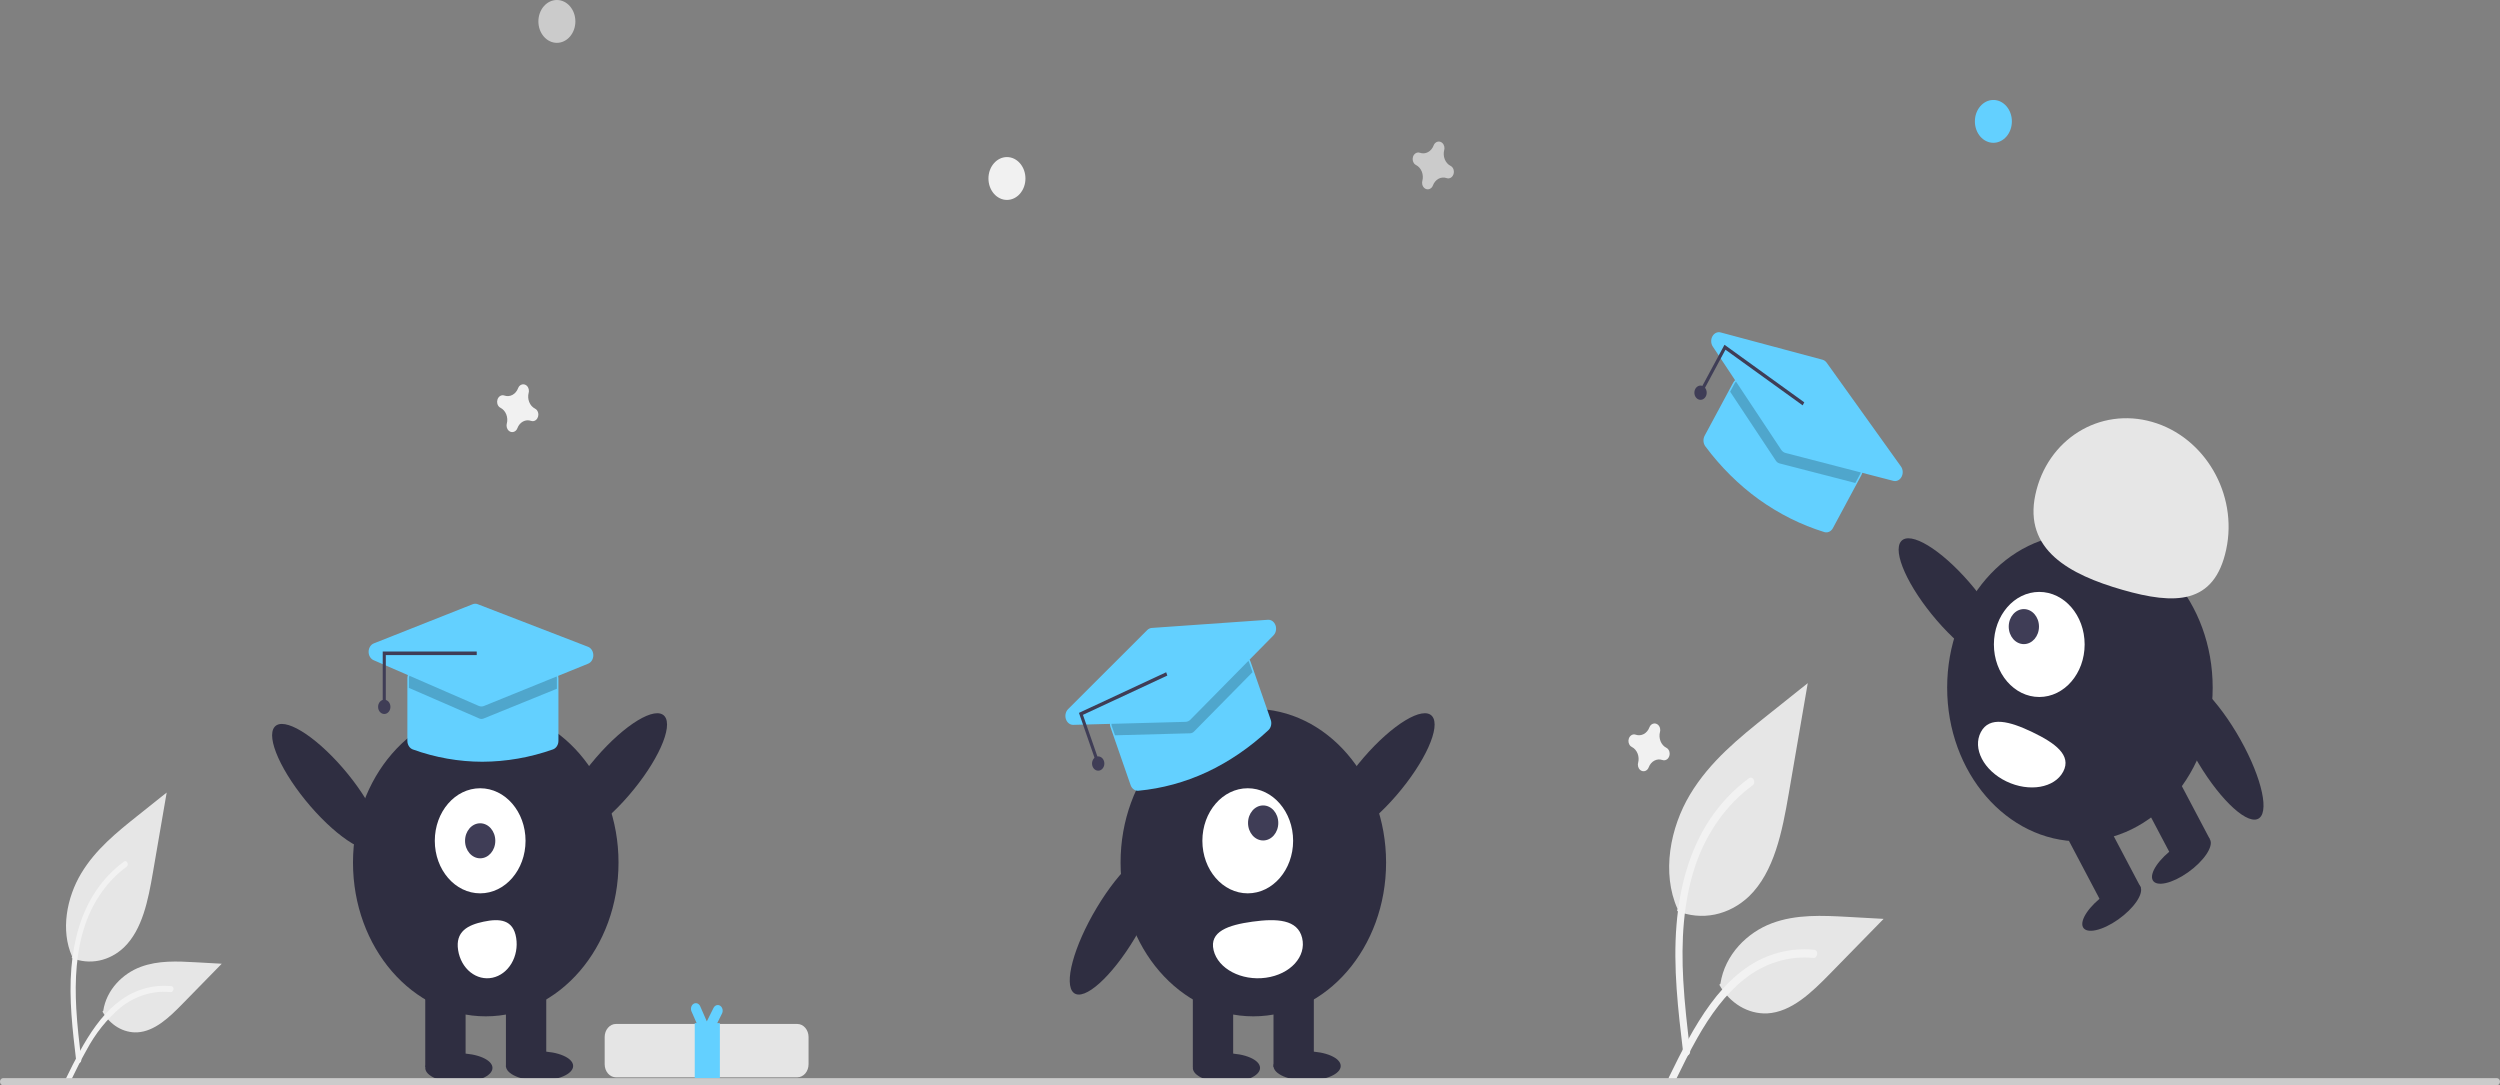<svg width="258" height="112" viewBox="0 0 258 112" fill="none" xmlns="http://www.w3.org/2000/svg">
<rect x="0" y="0" width="258" height="112" fill="#808080" stroke="none"/>
<g clip-path="url(#clip0_13_85)">
<path d="M7.403 98.863C8.31 99.232 9.283 99.325 10.229 99.132C11.175 98.939 12.062 98.467 12.805 97.761C14.697 95.922 15.29 92.893 15.773 90.088L17.201 81.79L14.212 84.173C12.062 85.887 9.864 87.656 8.376 90.138C6.888 92.621 6.239 96.01 7.434 98.697" fill="#E6E6E6"/>
<path d="M7.865 109.487C7.489 106.313 7.102 103.098 7.366 99.89C7.601 97.041 8.351 94.259 9.879 91.977C10.69 90.768 11.677 89.732 12.796 88.916C13.087 88.703 13.356 89.238 13.065 89.45C11.13 90.866 9.633 92.958 8.791 95.423C7.86 98.164 7.71 101.153 7.871 104.065C7.968 105.826 8.174 107.575 8.38 109.323C8.397 109.402 8.386 109.485 8.352 109.556C8.317 109.626 8.261 109.679 8.194 109.703C8.125 109.725 8.053 109.714 7.991 109.673C7.929 109.633 7.884 109.566 7.865 109.487L7.865 109.487Z" fill="#F2F2F2"/>
<path d="M10.573 104.394C10.961 105.079 11.496 105.636 12.124 106.011C12.752 106.387 13.454 106.569 14.161 106.54C15.977 106.44 17.491 104.972 18.854 103.578L22.886 99.456L20.218 99.308C18.299 99.201 16.331 99.101 14.503 99.787C12.675 100.473 10.99 102.122 10.655 104.313" fill="#E6E6E6"/>
<path d="M6.801 111.312C8.613 107.601 10.713 103.476 14.467 102.158C15.511 101.793 16.605 101.662 17.691 101.772C18.033 101.807 17.948 102.418 17.606 102.384C15.786 102.209 13.969 102.765 12.461 103.96C11.044 105.151 9.842 106.652 8.925 108.38C8.339 109.412 7.814 110.489 7.29 111.564C7.122 111.908 6.632 111.66 6.801 111.312Z" fill="#F2F2F2"/>
<path d="M173.069 94.012C174.317 94.52 175.657 94.647 176.96 94.382C178.263 94.116 179.485 93.466 180.508 92.495C183.113 89.962 183.93 85.791 184.594 81.928L186.56 70.501L182.445 73.783C179.485 76.143 176.458 78.579 174.409 81.998C172.359 85.416 171.465 90.083 173.111 93.783" fill="#E6E6E6"/>
<path d="M173.704 108.642C173.186 104.272 172.653 99.844 173.018 95.427C173.34 91.503 174.374 87.672 176.478 84.529C177.595 82.864 178.954 81.438 180.495 80.314C180.896 80.02 181.266 80.757 180.866 81.05C178.201 83 176.14 85.88 174.979 89.275C173.698 93.05 173.492 97.165 173.713 101.175C173.846 103.6 174.13 106.009 174.414 108.415C174.437 108.524 174.423 108.639 174.375 108.736C174.327 108.833 174.249 108.906 174.157 108.939C174.063 108.969 173.963 108.954 173.878 108.898C173.793 108.843 173.731 108.75 173.705 108.642L173.704 108.642Z" fill="#F2F2F2"/>
<path d="M177.433 101.629C177.968 102.571 178.704 103.338 179.57 103.856C180.435 104.373 181.401 104.624 182.374 104.583C184.876 104.446 186.961 102.424 188.838 100.505L194.39 94.828L190.715 94.624C188.073 94.478 185.362 94.34 182.845 95.285C180.329 96.23 178.007 98.5 177.547 101.517" fill="#E6E6E6"/>
<path d="M172.24 111.155C174.734 106.044 177.627 100.365 182.796 98.549C184.233 98.046 185.74 97.866 187.235 98.018C187.707 98.065 187.589 98.907 187.119 98.86C184.612 98.619 182.11 99.385 180.033 101.031C178.036 102.606 176.48 104.795 175.164 107.117C174.357 108.539 173.635 110.021 172.912 111.502C172.682 111.975 172.007 111.634 172.24 111.155Z" fill="#F2F2F2"/>
<path d="M149.694 17.116C149.431 16.983 149.219 16.743 149.099 16.441C148.979 16.139 148.959 15.797 149.042 15.479C149.056 15.431 149.065 15.38 149.068 15.329C149.076 15.184 149.042 15.039 148.974 14.917C148.905 14.795 148.804 14.701 148.686 14.651C148.567 14.601 148.438 14.595 148.318 14.637C148.197 14.678 148.091 14.763 148.015 14.879C147.989 14.921 147.967 14.965 147.95 15.012C147.835 15.317 147.628 15.562 147.368 15.701C147.107 15.841 146.811 15.864 146.537 15.767C146.495 15.751 146.451 15.741 146.407 15.737C146.282 15.729 146.157 15.767 146.051 15.847C145.946 15.926 145.865 16.043 145.822 16.18C145.778 16.317 145.774 16.466 145.809 16.606C145.845 16.746 145.918 16.869 146.019 16.957C146.055 16.987 146.093 17.012 146.134 17.032C146.397 17.165 146.609 17.405 146.729 17.707C146.849 18.008 146.869 18.351 146.785 18.668C146.772 18.717 146.763 18.767 146.76 18.819C146.752 18.964 146.785 19.109 146.854 19.231C146.923 19.353 147.024 19.446 147.142 19.497C147.26 19.547 147.389 19.552 147.51 19.511C147.631 19.47 147.737 19.385 147.813 19.268C147.839 19.227 147.861 19.182 147.878 19.135C147.992 18.831 148.2 18.585 148.46 18.446C148.721 18.307 149.016 18.284 149.291 18.381C149.333 18.396 149.376 18.406 149.42 18.41C149.546 18.419 149.671 18.381 149.776 18.301C149.882 18.221 149.962 18.104 150.006 17.968C150.05 17.831 150.054 17.681 150.018 17.541C149.983 17.401 149.909 17.278 149.809 17.191C149.773 17.16 149.735 17.135 149.694 17.116Z" fill="#CBCBCB"/>
<path d="M171.963 77.168C171.7 77.035 171.488 76.796 171.368 76.494C171.248 76.192 171.228 75.85 171.311 75.532C171.325 75.483 171.333 75.433 171.337 75.382C171.344 75.236 171.311 75.092 171.242 74.969C171.174 74.847 171.073 74.754 170.954 74.704C170.836 74.653 170.707 74.648 170.586 74.689C170.466 74.73 170.359 74.816 170.284 74.932C170.257 74.973 170.236 75.018 170.219 75.065C170.104 75.37 169.897 75.615 169.636 75.754C169.376 75.893 169.08 75.916 168.806 75.82C168.764 75.804 168.72 75.794 168.676 75.79C168.551 75.781 168.426 75.82 168.32 75.899C168.215 75.979 168.134 76.096 168.091 76.233C168.047 76.37 168.043 76.519 168.078 76.659C168.114 76.799 168.187 76.922 168.288 77.01C168.323 77.04 168.362 77.065 168.403 77.085C168.666 77.218 168.878 77.458 168.998 77.759C169.118 78.061 169.138 78.403 169.054 78.721C169.041 78.77 169.032 78.82 169.029 78.871C169.021 79.017 169.054 79.161 169.123 79.284C169.192 79.406 169.293 79.499 169.411 79.549C169.529 79.6 169.658 79.605 169.779 79.564C169.9 79.523 170.006 79.438 170.082 79.321C170.108 79.28 170.13 79.235 170.147 79.188C170.261 78.883 170.469 78.638 170.729 78.499C170.99 78.36 171.285 78.337 171.56 78.433C171.602 78.449 171.645 78.459 171.689 78.463C171.815 78.472 171.94 78.433 172.045 78.354C172.151 78.274 172.231 78.157 172.275 78.02C172.318 77.883 172.323 77.734 172.287 77.594C172.252 77.454 172.178 77.331 172.078 77.243C172.042 77.213 172.003 77.188 171.963 77.168Z" fill="#F1F1F1"/>
<path d="M55.211 42.168C54.947 42.035 54.736 41.795 54.616 41.494C54.495 41.192 54.475 40.85 54.559 40.532C54.573 40.483 54.581 40.433 54.584 40.382C54.592 40.236 54.559 40.092 54.49 39.969C54.421 39.847 54.321 39.754 54.202 39.704C54.084 39.653 53.955 39.648 53.834 39.689C53.713 39.73 53.607 39.816 53.531 39.932C53.505 39.973 53.483 40.018 53.467 40.065C53.352 40.37 53.145 40.615 52.884 40.754C52.624 40.893 52.328 40.916 52.054 40.82C52.012 40.804 51.968 40.794 51.924 40.79C51.798 40.781 51.673 40.819 51.568 40.899C51.463 40.979 51.382 41.096 51.339 41.233C51.295 41.37 51.291 41.519 51.326 41.659C51.361 41.799 51.435 41.922 51.536 42.01C51.571 42.04 51.61 42.065 51.651 42.085C51.914 42.218 52.125 42.458 52.245 42.759C52.366 43.061 52.386 43.403 52.302 43.721C52.288 43.77 52.28 43.82 52.277 43.871C52.269 44.017 52.302 44.161 52.371 44.283C52.44 44.406 52.541 44.499 52.659 44.549C52.777 44.6 52.906 44.605 53.027 44.564C53.148 44.523 53.254 44.438 53.33 44.321C53.356 44.28 53.378 44.235 53.395 44.188C53.509 43.883 53.716 43.638 53.977 43.499C54.237 43.36 54.533 43.337 54.807 43.434C54.849 43.449 54.893 43.459 54.937 43.463C55.063 43.472 55.188 43.434 55.293 43.354C55.398 43.274 55.479 43.157 55.523 43.02C55.566 42.883 55.571 42.734 55.535 42.594C55.5 42.454 55.426 42.331 55.325 42.243C55.29 42.213 55.251 42.188 55.211 42.168Z" fill="#F1F1F1"/>
<path d="M103.917 20.632C104.971 20.632 105.826 19.642 105.826 18.421C105.826 17.2 104.971 16.21 103.917 16.21C102.863 16.21 102.008 17.2 102.008 18.421C102.008 19.642 102.863 20.632 103.917 20.632Z" fill="#F1F1F1"/>
<path d="M205.717 14.737C206.771 14.737 207.626 13.747 207.626 12.526C207.626 11.306 206.771 10.316 205.717 10.316C204.663 10.316 203.808 11.306 203.808 12.526C203.808 13.747 204.663 14.737 205.717 14.737Z" fill="#63D0FF"/>
<path d="M57.471 4.421C58.525 4.421 59.379 3.431 59.379 2.211C59.379 0.99 58.525 0 57.471 0C56.416 0 55.562 0.99 55.562 2.211C55.562 3.431 56.416 4.421 57.471 4.421Z" fill="#CBCBCB"/>
<path d="M50.13 104.886C57.697 104.886 63.831 97.782 63.831 89.019C63.831 80.256 57.697 73.152 50.13 73.152C42.563 73.152 36.429 80.256 36.429 89.019C36.429 97.782 42.563 104.886 50.13 104.886Z" fill="#2F2E41"/>
<path d="M48.049 101.472H43.887V110.108H48.049V101.472Z" fill="#2F2E41"/>
<path d="M56.374 101.472H52.211V110.108H56.374V101.472Z" fill="#2F2E41"/>
<path d="M47.355 111.715C49.271 111.715 50.824 111.04 50.824 110.209C50.824 109.377 49.271 108.702 47.355 108.702C45.44 108.702 43.887 109.377 43.887 110.209C43.887 111.04 45.44 111.715 47.355 111.715Z" fill="#2F2E41"/>
<path d="M55.68 111.514C57.596 111.514 59.148 110.84 59.148 110.008C59.148 109.176 57.596 108.501 55.68 108.501C53.764 108.501 52.211 109.176 52.211 110.008C52.211 110.84 53.764 111.514 55.68 111.514Z" fill="#2F2E41"/>
<path d="M64.894 82.086C67.861 78.647 69.511 74.984 68.579 73.906C67.647 72.827 64.486 74.74 61.519 78.179C58.551 81.618 56.902 85.28 57.834 86.359C58.766 87.438 61.927 85.525 64.894 82.086Z" fill="#2F2E41"/>
<path d="M39.087 87.464C40.019 86.386 38.37 82.723 35.402 79.284C32.435 75.846 29.274 73.932 28.342 75.011C27.41 76.09 29.059 79.752 32.026 83.191C34.994 86.63 38.155 88.543 39.087 87.464Z" fill="#2F2E41"/>
<path d="M49.554 92.193C52.14 92.193 54.236 89.766 54.236 86.771C54.236 83.776 52.14 81.348 49.554 81.348C46.968 81.348 44.871 83.776 44.871 86.771C44.871 89.766 46.968 92.193 49.554 92.193Z" fill="white"/>
<path d="M49.554 88.578C50.416 88.578 51.115 87.769 51.115 86.771C51.115 85.772 50.416 84.963 49.554 84.963C48.692 84.963 47.993 85.772 47.993 86.771C47.993 87.769 48.692 88.578 49.554 88.578Z" fill="#3F3D56"/>
<path d="M53.271 96.8C53.416 97.72 53.239 98.669 52.779 99.438C52.319 100.208 51.615 100.734 50.82 100.901C50.026 101.069 49.206 100.864 48.542 100.332C47.878 99.799 47.424 98.983 47.279 98.063L47.278 98.056C46.978 96.14 48.258 95.462 49.913 95.115C51.568 94.768 52.971 94.883 53.271 96.8Z" fill="white"/>
<path d="M63.565 105.672C63.256 105.672 62.961 105.814 62.743 106.067C62.525 106.319 62.402 106.662 62.402 107.019V109.833C62.402 110.19 62.525 110.532 62.743 110.785C62.961 111.037 63.256 111.179 63.565 111.18H82.28C82.588 111.179 82.884 111.037 83.102 110.785C83.32 110.532 83.443 110.19 83.443 109.833V107.019C83.443 106.662 83.32 106.319 83.102 106.067C82.884 105.814 82.588 105.672 82.28 105.672H63.565Z" fill="#E5E5E5"/>
<path d="M74.328 103.798C74.212 103.72 74.074 103.699 73.945 103.74C73.816 103.78 73.705 103.878 73.638 104.012L72.943 105.407L72.261 103.847C72.201 103.709 72.096 103.604 71.969 103.556C71.841 103.507 71.703 103.519 71.584 103.589C71.464 103.659 71.374 103.781 71.332 103.929C71.29 104.076 71.301 104.236 71.361 104.374L71.892 105.588H71.697V111.263H74.291V105.588H74.017L74.512 104.596C74.579 104.462 74.597 104.302 74.563 104.153C74.528 104.003 74.443 103.875 74.328 103.798Z" fill="#63D0FF"/>
<path d="M49.777 78.612C47.343 78.609 44.923 78.181 42.599 77.342C42.438 77.281 42.297 77.164 42.197 77.005C42.096 76.846 42.042 76.655 42.041 76.459V70C42.042 69.756 42.126 69.522 42.275 69.349C42.424 69.176 42.626 69.079 42.837 69.079H56.834C57.045 69.079 57.247 69.176 57.397 69.349C57.545 69.522 57.629 69.756 57.63 70V76.455C57.63 76.653 57.575 76.846 57.473 77.005C57.371 77.164 57.227 77.281 57.064 77.339C54.702 78.174 52.247 78.603 49.777 78.612Z" fill="#63D0FF"/>
<path opacity="0.2" d="M57.471 70V71.079L49.896 74.156C49.755 74.212 49.6 74.21 49.46 74.148L42.201 70.991V70C42.201 69.805 42.268 69.618 42.388 69.48C42.507 69.342 42.668 69.264 42.837 69.263H56.834C57.003 69.264 57.164 69.342 57.284 69.48C57.403 69.618 57.47 69.805 57.471 70Z" fill="black"/>
<path d="M49.684 72.907C49.589 72.907 49.494 72.888 49.405 72.849L38.556 68.131C38.403 68.065 38.271 67.945 38.179 67.788C38.086 67.631 38.038 67.445 38.041 67.255C38.043 67.066 38.096 66.882 38.192 66.728C38.288 66.574 38.423 66.459 38.578 66.398L48.785 62.354C48.95 62.289 49.129 62.288 49.294 62.351L60.687 66.749C60.844 66.81 60.981 66.926 61.078 67.081C61.176 67.237 61.229 67.424 61.23 67.616C61.231 67.808 61.181 67.996 61.086 68.153C60.99 68.31 60.855 68.428 60.698 68.492L49.947 72.856C49.862 72.89 49.774 72.907 49.684 72.907Z" fill="#63D0FF"/>
<path d="M39.815 72.579H39.497V67.237H49.199V67.605H39.815V72.579Z" fill="#3F3D56"/>
<path d="M39.656 73.684C40.007 73.684 40.292 73.354 40.292 72.947C40.292 72.54 40.007 72.21 39.656 72.21C39.304 72.21 39.019 72.54 39.019 72.947C39.019 73.354 39.304 73.684 39.656 73.684Z" fill="#3F3D56"/>
<path d="M129.344 104.886C136.91 104.886 143.044 97.782 143.044 89.019C143.044 80.256 136.91 73.152 129.344 73.152C121.777 73.152 115.643 80.256 115.643 89.019C115.643 97.782 121.777 104.886 129.344 104.886Z" fill="#2F2E41"/>
<path d="M127.262 101.472H123.1V110.108H127.262V101.472Z" fill="#2F2E41"/>
<path d="M135.587 101.472H131.425V110.108H135.587V101.472Z" fill="#2F2E41"/>
<path d="M126.569 111.715C128.484 111.715 130.037 111.04 130.037 110.209C130.037 109.377 128.484 108.702 126.569 108.702C124.653 108.702 123.1 109.377 123.1 110.209C123.1 111.04 124.653 111.715 126.569 111.715Z" fill="#2F2E41"/>
<path d="M134.893 111.514C136.809 111.514 138.362 110.84 138.362 110.008C138.362 109.176 136.809 108.501 134.893 108.501C132.978 108.501 131.425 109.176 131.425 110.008C131.425 110.84 132.978 111.514 134.893 111.514Z" fill="#2F2E41"/>
<path d="M144.108 82.086C147.075 78.647 148.724 74.984 147.792 73.906C146.86 72.827 143.699 74.74 140.732 78.179C137.765 81.618 136.115 85.28 137.047 86.359C137.979 87.438 141.14 85.525 144.108 82.086Z" fill="#2F2E41"/>
<path d="M117.115 96.814C119.509 92.821 120.572 88.878 119.49 88.007C118.407 87.137 115.589 89.668 113.195 93.662C110.8 97.655 109.737 101.598 110.819 102.468C111.902 103.339 114.72 100.807 117.115 96.814Z" fill="#2F2E41"/>
<path d="M128.767 92.193C131.353 92.193 133.45 89.766 133.45 86.771C133.45 83.776 131.353 81.348 128.767 81.348C126.181 81.348 124.085 83.776 124.085 86.771C124.085 89.766 126.181 92.193 128.767 92.193Z" fill="white"/>
<path d="M130.358 86.736C131.22 86.736 131.919 85.927 131.919 84.928C131.919 83.93 131.22 83.121 130.358 83.121C129.496 83.121 128.797 83.93 128.797 84.928C128.797 85.927 129.496 86.736 130.358 86.736Z" fill="#3F3D56"/>
<path d="M134.381 96.8C134.841 98.716 133.167 100.552 130.644 100.901C128.121 101.25 125.703 99.979 125.243 98.063L125.242 98.056C124.785 96.14 126.736 95.462 129.26 95.115C131.784 94.768 133.924 94.883 134.381 96.8Z" fill="white"/>
<path d="M124.55 79.681C122.29 80.73 119.907 81.378 117.48 81.604C117.311 81.618 117.142 81.569 116.998 81.465C116.854 81.361 116.742 81.207 116.679 81.025L114.598 75.033C114.52 74.806 114.522 74.553 114.605 74.328C114.688 74.104 114.844 73.926 115.039 73.835L128.026 67.787C128.222 67.696 128.441 67.699 128.635 67.795C128.829 67.891 128.982 68.072 129.061 68.298L131.14 74.287C131.204 74.471 131.215 74.674 131.172 74.865C131.129 75.057 131.033 75.228 130.9 75.352C128.978 77.147 126.838 78.606 124.55 79.681Z" fill="#63D0FF"/>
<path opacity="0.2" d="M128.913 68.367L129.261 69.368L123.224 75.495C123.111 75.609 122.967 75.673 122.818 75.677L115.065 75.884L114.746 74.964C114.683 74.783 114.685 74.58 114.751 74.401C114.818 74.221 114.942 74.079 115.099 74.006L128.086 67.958C128.242 67.886 128.417 67.888 128.572 67.965C128.727 68.041 128.85 68.186 128.913 68.367Z" fill="black"/>
<path d="M122.625 74.428C122.537 74.47 122.443 74.492 122.347 74.495L110.762 74.805C110.599 74.809 110.438 74.755 110.301 74.65C110.165 74.544 110.061 74.392 110.002 74.215C109.943 74.038 109.933 73.844 109.973 73.66C110.012 73.476 110.1 73.311 110.224 73.187L118.392 65.025C118.524 64.894 118.69 64.816 118.863 64.803L130.85 63.961C131.015 63.95 131.18 63.998 131.32 64.1C131.461 64.202 131.57 64.353 131.633 64.53C131.696 64.708 131.71 64.904 131.672 65.091C131.634 65.278 131.547 65.447 131.422 65.573L122.853 74.267C122.785 74.335 122.709 74.39 122.625 74.428Z" fill="#63D0FF"/>
<path d="M113.363 78.388L113.068 78.525L111.347 73.569L120.349 69.377L120.468 69.719L111.76 73.773L113.363 78.388Z" fill="#3F3D56"/>
<path d="M113.334 79.535C113.685 79.535 113.97 79.205 113.97 78.798C113.97 78.391 113.685 78.061 113.334 78.061C112.982 78.061 112.698 78.391 112.698 78.798C112.698 79.205 112.982 79.535 113.334 79.535Z" fill="#3F3D56"/>
<path d="M181.503 51.531C179.437 50.038 177.578 48.193 175.988 46.059C175.879 45.908 175.813 45.722 175.801 45.526C175.788 45.33 175.829 45.135 175.918 44.968L178.866 39.485C178.978 39.278 179.156 39.13 179.361 39.075C179.566 39.02 179.782 39.061 179.962 39.19L191.844 47.758C192.023 47.887 192.15 48.093 192.198 48.331C192.246 48.569 192.21 48.819 192.099 49.026L189.153 54.506C189.063 54.674 188.928 54.804 188.769 54.877C188.61 54.95 188.434 54.961 188.269 54.91C185.883 54.174 183.603 53.035 181.503 51.531Z" fill="#63D0FF"/>
<path opacity="0.2" d="M191.964 48.929L191.471 49.845L183.637 47.821C183.491 47.782 183.361 47.685 183.27 47.547L178.549 40.423L179.001 39.582C179.09 39.417 179.233 39.299 179.397 39.255C179.561 39.211 179.734 39.243 179.877 39.346L191.76 47.914C191.903 48.018 192.004 48.183 192.043 48.373C192.081 48.563 192.052 48.763 191.964 48.929Z" fill="black"/>
<path d="M184.027 46.631C183.946 46.573 183.874 46.498 183.816 46.41L176.76 35.765C176.66 35.615 176.603 35.432 176.596 35.242C176.589 35.053 176.633 34.865 176.722 34.706C176.811 34.546 176.94 34.422 177.091 34.351C177.243 34.279 177.41 34.264 177.57 34.307L188.081 37.122C188.25 37.168 188.402 37.276 188.514 37.431L196.177 48.138C196.283 48.286 196.347 48.468 196.358 48.66C196.37 48.851 196.33 49.042 196.243 49.206C196.157 49.37 196.028 49.498 195.876 49.574C195.723 49.648 195.554 49.666 195.392 49.624L184.274 46.748C184.186 46.725 184.103 46.686 184.027 46.631Z" fill="#63D0FF"/>
<path d="M175.799 40.311L175.528 40.116L177.967 35.581L186.203 41.521L186.035 41.833L178.068 36.089L175.799 40.311Z" fill="#3F3D56"/>
<path d="M175.495 41.263C175.847 41.263 176.132 40.933 176.132 40.526C176.132 40.119 175.847 39.79 175.495 39.79C175.144 39.79 174.859 40.119 174.859 40.526C174.859 40.933 175.144 41.263 175.495 41.263Z" fill="#3F3D56"/>
<path d="M214.648 86.833C222.215 86.833 228.349 79.73 228.349 70.966C228.349 62.203 222.215 55.1 214.648 55.1C207.081 55.1 200.947 62.203 200.947 70.966C200.947 79.73 207.081 86.833 214.648 86.833Z" fill="#2F2E41"/>
<path d="M224.146 79.194L220.595 81.707L224.484 89.077L228.035 86.563L224.146 79.194Z" fill="#2F2E41"/>
<path d="M217.043 84.221L213.492 86.735L217.381 94.104L220.932 91.59L217.043 84.221Z" fill="#2F2E41"/>
<path d="M225.799 90.029C227.434 88.872 228.455 87.358 228.08 86.648C227.706 85.939 226.077 86.301 224.443 87.458C222.808 88.615 221.787 90.128 222.161 90.838C222.536 91.548 224.165 91.186 225.799 90.029Z" fill="#2F2E41"/>
<path d="M218.606 94.885C220.24 93.728 221.262 92.214 220.887 91.505C220.512 90.795 218.884 91.157 217.249 92.314C215.614 93.471 214.593 94.984 214.968 95.694C215.342 96.404 216.971 96.041 218.606 94.885Z" fill="#2F2E41"/>
<path d="M206.945 68.306C207.877 67.228 206.227 63.566 203.26 60.127C200.293 56.688 197.132 54.774 196.2 55.853C195.267 56.932 196.917 60.594 199.884 64.033C202.851 67.472 206.012 69.385 206.945 68.306Z" fill="#2F2E41"/>
<path d="M233.172 84.415C234.255 83.545 233.191 79.602 230.797 75.609C228.403 71.616 225.584 69.084 224.502 69.955C223.42 70.825 224.483 74.768 226.877 78.761C229.271 82.754 232.09 85.286 233.172 84.415Z" fill="#2F2E41"/>
<path d="M210.453 71.93C213.039 71.93 215.135 69.502 215.135 66.507C215.135 63.513 213.039 61.085 210.453 61.085C207.867 61.085 205.77 63.513 205.77 66.507C205.77 69.502 207.867 71.93 210.453 71.93Z" fill="white"/>
<path d="M208.862 66.473C209.724 66.473 210.423 65.664 210.423 64.665C210.423 63.667 209.724 62.858 208.862 62.858C208 62.858 207.301 63.667 207.301 64.665C207.301 65.664 208 66.473 208.862 66.473Z" fill="#3F3D56"/>
<path d="M204.423 75.553C203.535 77.238 204.718 79.517 207.065 80.644C209.413 81.771 212.035 81.319 212.923 79.634L212.926 79.628C213.812 77.942 212.092 76.681 209.744 75.556C207.396 74.43 205.309 73.868 204.423 75.553Z" fill="white"/>
<path d="M210.051 51.044C211.274 45.338 216.675 41.98 222.113 43.544C227.551 45.108 230.968 51.001 229.744 56.707C228.521 62.413 224.462 62.431 219.024 60.867C213.586 59.303 208.828 56.749 210.051 51.044Z" fill="#E6E6E6"/>
<path d="M257.682 112H0.318C0.234 112 0.153 111.961 0.093 111.892C0.034 111.823 0 111.729 0 111.632C0 111.534 0.034 111.44 0.093 111.371C0.153 111.302 0.234 111.263 0.318 111.263H257.682C257.766 111.263 257.847 111.302 257.907 111.371C257.966 111.44 258 111.534 258 111.632C258 111.729 257.966 111.823 257.907 111.892C257.847 111.961 257.766 112 257.682 112Z" fill="#CBCBCB"/>
</g>
<defs>
<clipPath id="clip0_13_85">
<rect width="258" height="112" fill="white"/>
</clipPath>
</defs>
</svg>
